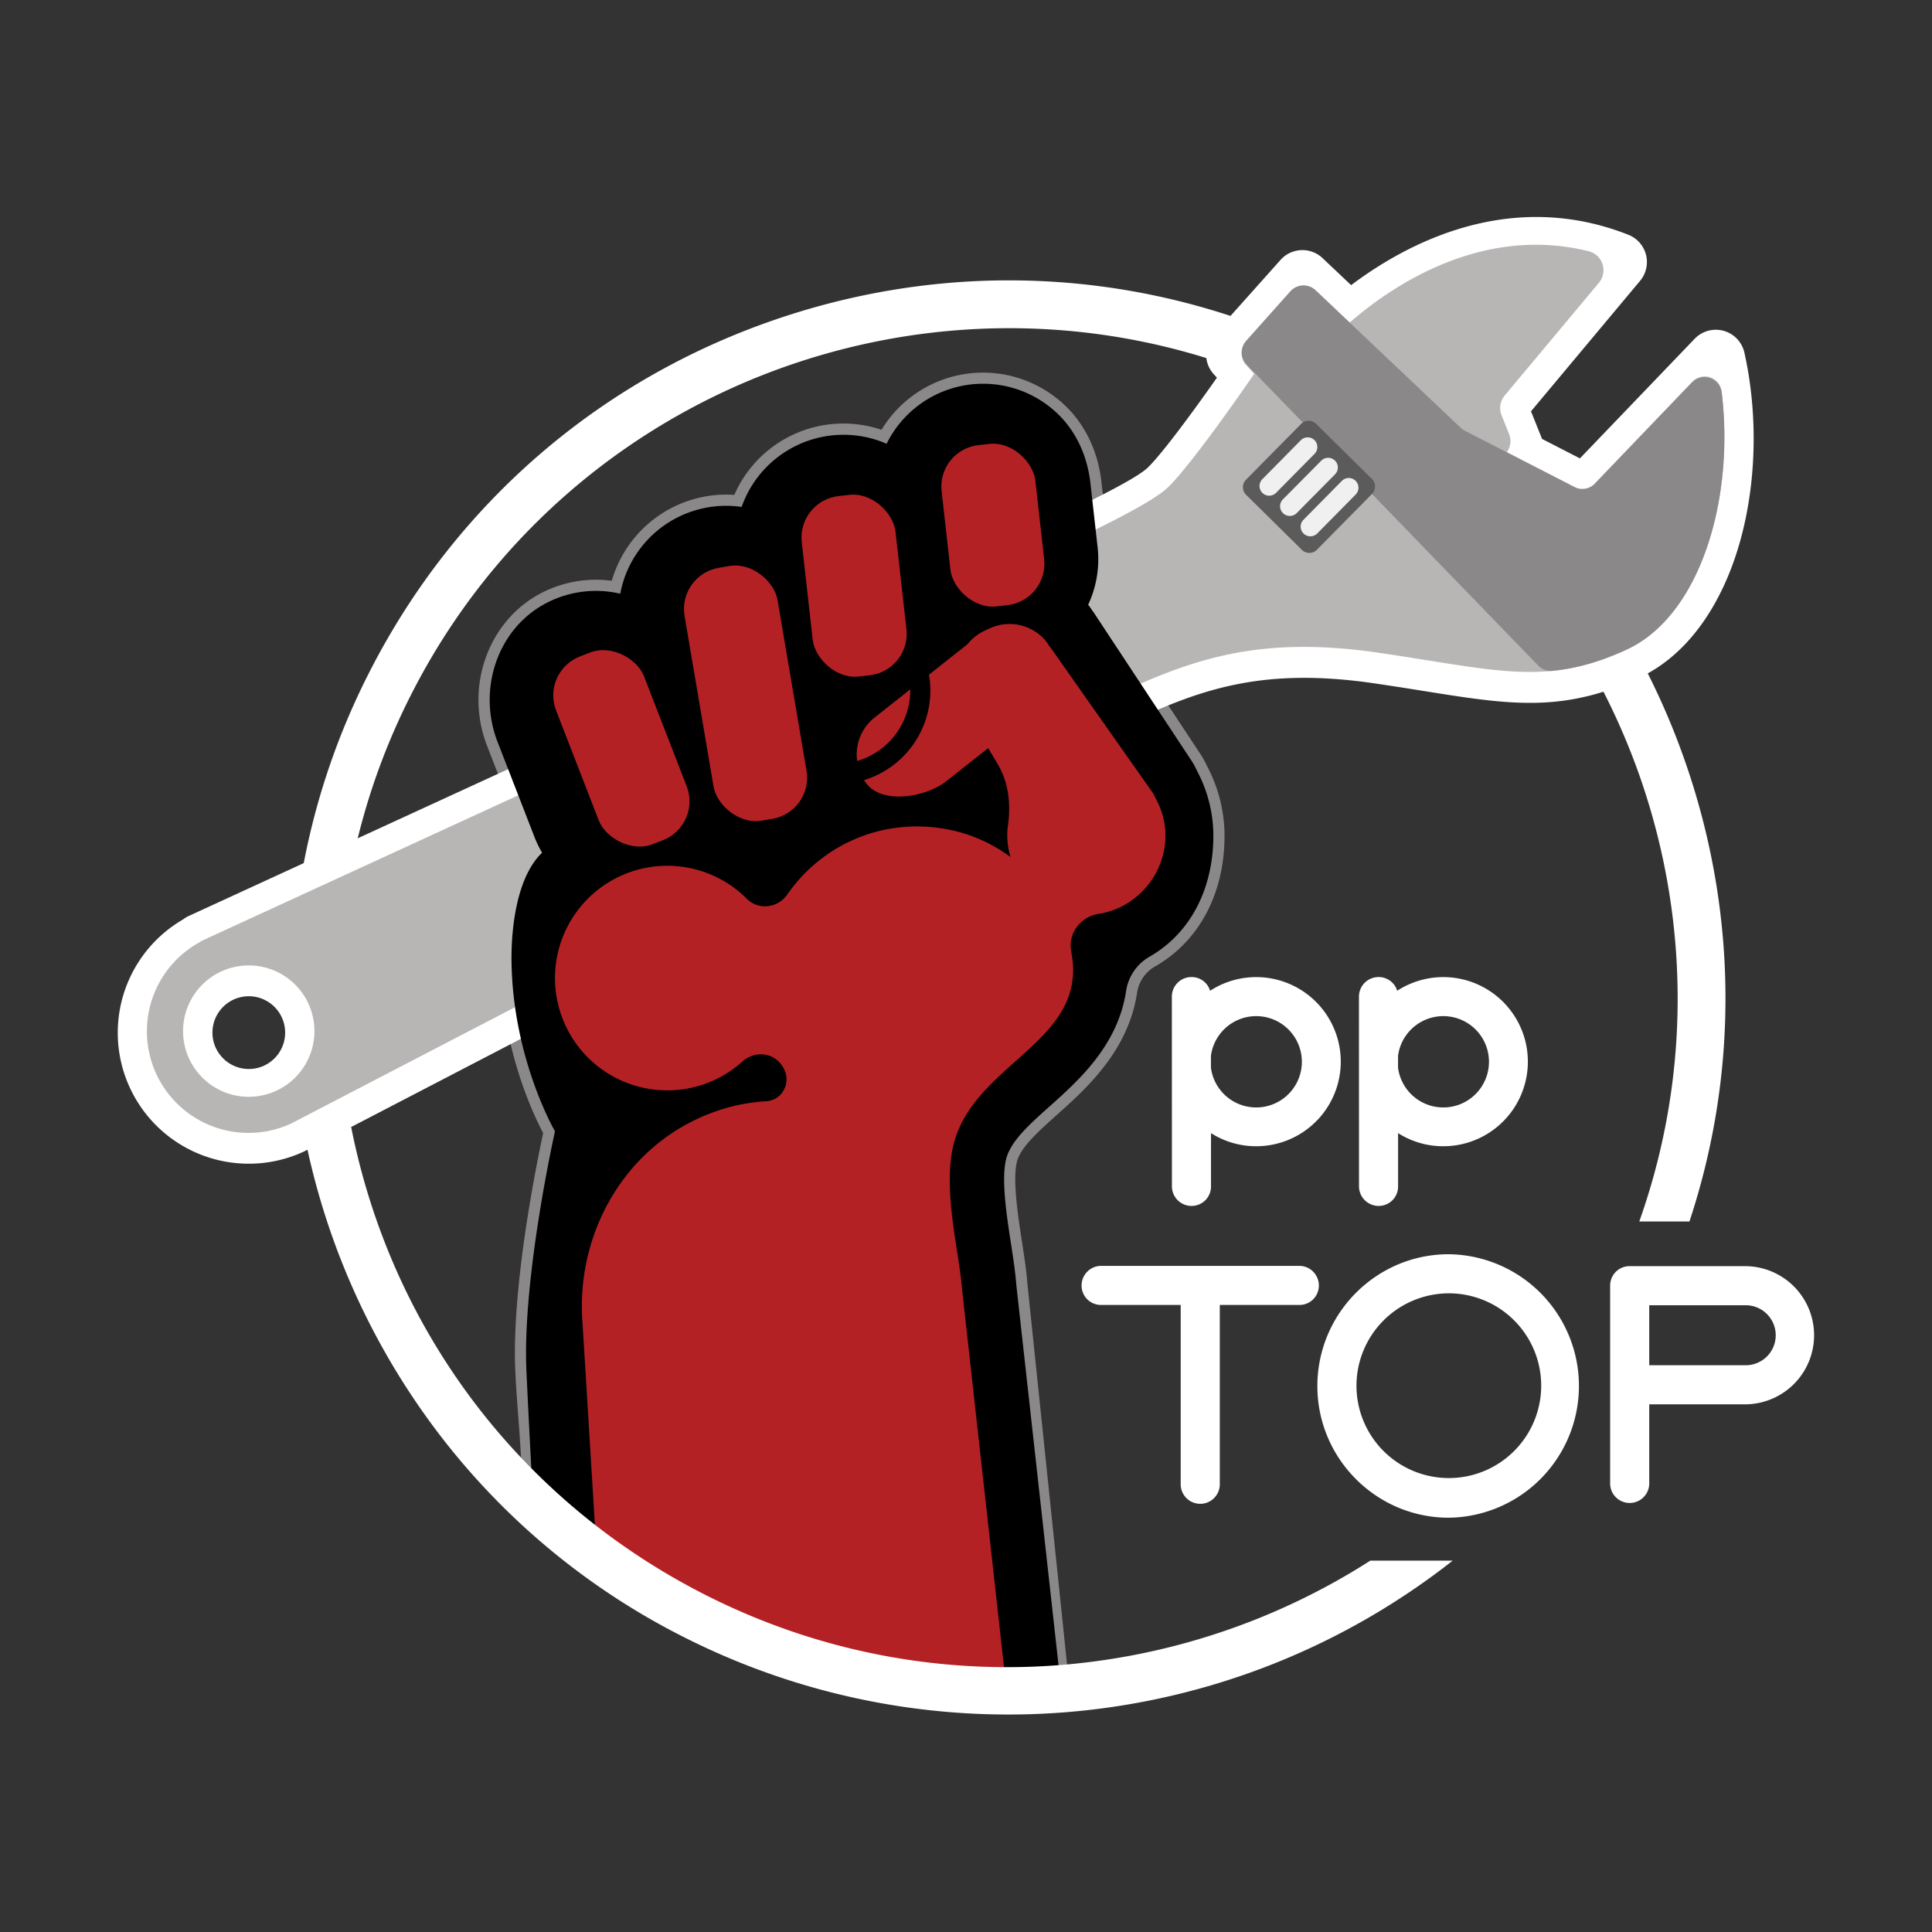 <svg xmlns="http://www.w3.org/2000/svg" viewBox="0 0 1145 1145"><rect x="0" y="0" width="1145" height="1145" fill="#333333" stroke="none"/><defs><style>.cls-1{fill:none;}.cls-2{fill:#8a8888;}.cls-3{fill:#fff;}.cls-4{fill:#c8d5e8;}.cls-5{fill:#b8b5b5;}.cls-6{fill:#5c5b5b;}.cls-7{fill:#f1f0f0;}.cls-8,.cls-9{fill:#b42125;}.cls-9{fill-rule:evenodd;}</style></defs><title>ppTOP _for_black</title><g id="Layer_2" data-name="Layer 2"><g id="Capa_1" data-name="Capa 1"><rect class="cls-1" width="1145" height="1145"/><path class="cls-2" d="M310.61,498.47q1.17,3,2.6,5.88c-15.52,18.85-16.86,51.77-16.67,65.72.73,51.87,20.1,91.54,25.38,101.41C318.71,686.31,303,761.79,305.41,813c1.12,24.3,4.34,50.44,3.94,75.68a398.51,398.51,0,0,0,101.7,73.47,394.41,394.41,0,0,0,223,40.2L608.92,761.08c-.61-8-1.88-16.21-3.21-25l-.12-.73c-2.34-15.21-5.88-38.2-2.51-48.16C605.89,679,616,670,626.65,660.45c16.73-14.91,42-37.45,47.23-72a21.58,21.58,0,0,1,10.79-15.74c26.09-15,41.05-43.22,41.05-77.41a88.1,88.1,0,0,0-10.3-41.16,52.6,52.6,0,0,0-4.9-8.61l-56.86-86.2-.94-1.27-.26-.41A70.6,70.6,0,0,0,657,323.38l-4.23-37.76c-2-18-9.69-34.07-21.64-45.37a70.36,70.36,0,0,0-103.52,7.05,71.51,71.51,0,0,0-5.19,7.42,70.54,70.54,0,0,0-87.23,38.58,69.72,69.72,0,0,0-16.75.85,70.71,70.71,0,0,0-55.87,50.05,70.57,70.57,0,0,0-40.28,6.51c-32.57,15.89-47.34,56-33.61,91.37Z"/><path class="cls-3" d="M243.44,412.08c98.81-195.23,338-273.66,533.25-174.85,179.94,91.08,260.66,301.43,194.83,486.68h29.73c28.33-85.63,28.62-177.72,0-265C965.89,351.05,890.64,263.42,789.38,212.17S573,152.16,465.1,187.52,269.63,298.13,218.38,399.39a423.08,423.08,0,0,0-43.86,150.17l28,2.75A395.16,395.16,0,0,1,243.44,412.08Z"/><path class="cls-4" d="M1016.82,212.8,939.89,293l-39.73-20.41-12.83-32,71.32-85.3c-71.44-28.15-132.83,14.18-158.8,36.8l-28-26.47-39.73,44.52,11.16,12.38s-36,52.65-51.14,67.28-93.14,48.3-135.88,67.94l-437.24,201,.08.16a60.22,60.22,0,0,0,53.43,107.89L663.74,411.54c43.49-20,83-34.1,153.36-23.78,44.09,6.46,71.78,12.74,98.09,11.12,1.11-.07,2.22-.16,3.33-.26l1.17-.11,2.46-.26,1.17-.14,3.22-.45.37-.06c1.14-.18,2.27-.38,3.4-.59l1.12-.22,2.55-.53,1.13-.25q1.71-.39,3.42-.84l.2-.05q1.77-.47,3.57-1l1.11-.33,2.7-.85,1.12-.37c1.23-.4,2.46-.83,3.7-1.28l.05,0c1.25-.45,2.53-.94,3.81-1.45l1.14-.46c1-.38,1.93-.78,2.9-1.19l1.16-.5c1.32-.56,2.64-1.15,4-1.77C1011.86,363.9,1032.34,282.27,1016.82,212.8ZM163.67,647.37a38.93,38.93,0,1,1,19.11-51.63A38.93,38.93,0,0,1,163.67,647.37Z"/><path class="cls-3" d="M147.45,689.67a77.61,77.61,0,0,1-38.89-144.8,17.18,17.18,0,0,1,3.25-2l437.25-201c7.28-3.34,15.57-7.09,24.34-11.06,33.66-15.21,96.29-43.53,106.73-53.59,9.1-8.78,28.63-35.66,41.08-53.38l-1.94-2.15a17.37,17.37,0,0,1-.06-23.2L758.94,154a17.37,17.37,0,0,1,24.9-1l16.91,16c32-24.13,93.56-57.74,164.26-29.88a17.37,17.37,0,0,1,7,27.3l-64.66,77.34,6.55,16.37,22.44,11.53,68-70.88a17.36,17.36,0,0,1,29.48,8.23c8.22,36.8,7.16,78-2.9,113-11.19,38.88-32.37,67.2-59.64,79.73-1.47.68-2.92,1.32-4.36,1.94l-1.25.54c-1.09.46-2.15.89-3.2,1.32l-1.26.5c-1.43.57-2.84,1.11-4.24,1.62l-.14.05c-1.37.49-2.71.95-4,1.4l-1.25.41c-1,.33-2,.65-3.05.95l-1.25.38c-1.37.4-2.72.78-4.06,1.13l-.3.08c-1.27.33-2.55.63-3.82.92l-1.28.29c-1,.22-2,.42-2.92.61l-1.3.25c-1.28.24-2.58.47-3.88.68l-.37.05c-1.28.2-2.51.37-3.74.53l-1.32.16-2.83.3-1.3.13c-1.27.11-2.53.21-3.8.28-21.9,1.35-44.32-2.23-72.71-6.77-9.08-1.45-18.47-2.95-29-4.49-66.45-9.74-102.78,3.63-143.2,22.19l-490.79,255c-.25.13-.5.26-.76.37A77.38,77.38,0,0,1,147.45,689.67Zm0-99.25a21.56,21.56,0,1,0,9,41.16h0a21.57,21.57,0,0,0-9-41.16Zm15.24-32.63q2.18.62,4.32,1.41a56.31,56.31,0,0,1,33.25,72.34c-.2.54-.41,1.07-.62,1.6l456.14-237,.76-.37c44.3-20.36,87.15-36.31,163.13-25.17,10.72,1.57,20.65,3.15,29.41,4.55,27.3,4.37,47,7.52,65.09,6.41,1-.06,1.92-.14,2.88-.22l1-.1c.72-.06,1.42-.14,2.12-.22l1-.12,2.76-.39.27,0c1-.16,2-.33,3-.51l1-.19,2.18-.46,1-.22c1-.22,1.95-.45,2.94-.71l.25-.06c1-.26,2-.55,3-.85l1-.28,2.35-.74,1-.32c1.1-.36,2.18-.74,3.28-1.14l.11,0c1.1-.4,2.2-.82,3.32-1.26l1-.41,2.6-1.08,1-.44c1.21-.52,2.41-1.05,3.64-1.61,30.85-14.18,50-65.47,47.63-119.24l-51.93,54.16A17.37,17.37,0,0,1,932,308.47l-39.73-20.41a17.41,17.41,0,0,1-8.19-9l-12.82-32a17.36,17.36,0,0,1,2.8-17.6l54.09-64.7c-50.94-8.29-94,20.55-116.84,40.43a17.37,17.37,0,0,1-23.35-.48l-15-14.17-17.44,19.55.72.81a17.37,17.37,0,0,1,1.45,21.43c-3.79,5.54-37.45,54.56-53.43,70-13.7,13.22-56.94,33.31-116.53,60.25-8.73,3.94-17,7.67-24.15,11Z"/><path class="cls-5" d="M947.59,167.6l-55.8,66.76a11.61,11.61,0,0,0-1.88,11.76l4.37,10.9c4.35,10.87-8.31,20.62-17.71,13.64L797.51,212a11.62,11.62,0,0,1-.89-17.93c22-20,77.86-61.89,145-45.15A11.6,11.6,0,0,1,947.59,167.6Z"/><path class="cls-5" d="M964,385c43.36-19.93,64.24-88.75,56.28-153.15a10,10,0,0,0-17.13-5.68l-63.24,65.94-73.07-37.54-87-82.34a10.64,10.64,0,0,0-15.25.64l-26.08,29.23a10.65,10.65,0,0,0,0,14.21l4.77,5.29s-36,52.65-51.14,67.28-93.14,48.3-135.88,67.94l-437.24,201,.08.16a60.22,60.22,0,0,0,53.43,107.89L663.74,410.64c43.49-20,83-34.1,153.36-23.78S916.1,407,964,385ZM165.47,645.58A38.93,38.93,0,1,1,184,597.76,38.94,38.94,0,0,1,165.47,645.58Z"/><path class="cls-2" d="M964,385c43.19-19.85,64.08-88.2,56.38-152.38a10.36,10.36,0,0,0-17.77-5.89l-57.36,59.81A10.36,10.36,0,0,1,933,288.6l-64.88-33.34a10.29,10.29,0,0,1-2.39-1.7L779.64,172a10.36,10.36,0,0,0-14.85.63L738.58,202a10.38,10.38,0,0,0,.29,14.11L911.65,394.47a10.39,10.39,0,0,0,8.48,3.11C934.11,396.17,948,392.37,964,385Z"/><path class="cls-6" d="M780.45,325.83a6.28,6.28,0,0,1-8.87.06l-33.11-32.68a6.27,6.27,0,0,1-.06-8.87l32.68-33.11a6.28,6.28,0,0,1,8.87-.06l33.11,32.68a6.28,6.28,0,0,1,.06,8.87Z"/><path class="cls-7" d="M756.28,292.06a5.75,5.75,0,0,1-8.13.05h0a5.75,5.75,0,0,1,0-8.13l22.76-23.06a5.75,5.75,0,0,1,8.13-.05h0a5.75,5.75,0,0,1,0,8.13Z"/><path class="cls-7" d="M768.48,304.1a5.75,5.75,0,0,1-8.13,0h0a5.75,5.75,0,0,1-.05-8.13L783.06,273a5.75,5.75,0,0,1,8.13,0h0a5.75,5.75,0,0,1,0,8.13Z"/><path class="cls-7" d="M780.68,316.14a5.75,5.75,0,0,1-8.13.05h0a5.75,5.75,0,0,1-.06-8.13L795.26,285a5.74,5.74,0,0,1,8.12-.05h0a5.75,5.75,0,0,1,.06,8.13Z"/><path d="M316.77,496.08a63.12,63.12,0,0,0,4.51,9.28c-14.89,14.13-18.41,44.23-18.13,64.62.81,57.73,25.76,100.49,25.76,100.49S309.43,757.15,312,812.66c1.2,25.77,2.33,47.52,3.8,74a27.87,27.87,0,0,0,3.4,11.51,395.91,395.91,0,0,0,49.29,39.05c25.33,13.13,57.5,25.76,91.32,38,63.16,22.91,147.25,27.27,165.68,28l3.63-.35L602.34,761.69c-.61-8-1.91-16.37-3.28-25.28-2.59-16.8-6.13-39.8-2.24-51.29,3.37-9.93,14.09-19.49,25.43-29.6,16.78-15,40.24-35.88,45.1-68.09a28.27,28.27,0,0,1,14-20.49c24.82-14.28,37.74-41.06,37.74-71.68A81.48,81.48,0,0,0,709.48,457a46.34,46.34,0,0,0-4.42-7.8l-56.92-86.29-.85-1.13c-.75-1.18-1.55-2.32-2.39-3.39a63.58,63.58,0,0,0,5.57-34.29l-4.23-37.75c-1.74-15.57-8.23-30.54-19.61-41.31a63.75,63.75,0,0,0-93.81,6.37A64.13,64.13,0,0,0,525.45,263a64,64,0,0,0-85.92,37.44,63.85,63.85,0,0,0-71.94,51.42,63.45,63.45,0,0,0-42.36,4.82c-30.24,14.75-42.53,51.68-30.35,83Z"/><rect class="cls-8" x="340.34" y="383.81" width="55.9" height="119.33" rx="24.72" ry="24.72" transform="translate(-135.52 163.32) rotate(-21.21)"/><rect class="cls-8" x="413.92" y="334.88" width="55.9" height="151.99" rx="24.72" ry="24.72" transform="translate(-62.58 79.82) rotate(-9.64)"/><rect class="cls-8" x="478.25" y="293.28" width="55.9" height="107.6" rx="24.72" ry="24.72" transform="translate(-35.55 58.62) rotate(-6.4)"/><rect class="cls-8" x="560.49" y="263.11" width="55.9" height="96.18" rx="24.72" ry="24.72" transform="translate(-31.03 67.56) rotate(-6.4)"/><path class="cls-3" d="M652.52,773.38A11.47,11.47,0,0,1,641,761.89a11.62,11.62,0,0,1,11.49-11.67H770.13a11.62,11.62,0,0,1,11.49,11.67,11.47,11.47,0,0,1-11.49,11.49H722.91V879.31a11.59,11.59,0,1,1-23.17,0V773.38Z"/><path class="cls-3" d="M780.74,821.49c0-43.15,35-78.17,77.82-78.17a78.08,78.08,0,0,1,0,156.15C815.76,899.47,780.74,864.46,780.74,821.49Zm23.17,0a54.74,54.74,0,1,0,54.65-55A54.83,54.83,0,0,0,803.91,821.49Z"/><path class="cls-3" d="M1034.18,750.39a40.94,40.94,0,1,1,0,81.88H977.42v47.22a11.59,11.59,0,0,1-23.17,0V761.89a11.47,11.47,0,0,1,11.49-11.5Zm0,58.72a17.78,17.78,0,1,0,0-35.55H977.42v35.55Z"/><path class="cls-3" d="M694.5,590.54a11.61,11.61,0,0,1,11.67-11.49,11.4,11.4,0,0,1,11,8.13,50.12,50.12,0,1,1,27.24,92.14,49.68,49.68,0,0,1-26.71-7.78v31.65a11.47,11.47,0,0,1-11.49,11.5,11.62,11.62,0,0,1-11.67-11.5Zm23.16,42.27a27.06,27.06,0,1,0,0-7.08Z"/><path class="cls-3" d="M805.38,590.54a11.62,11.62,0,0,1,11.67-11.49,11.42,11.42,0,0,1,11,8.13,50.12,50.12,0,1,1,27.23,92.14,49.67,49.67,0,0,1-26.7-7.78v31.65a11.48,11.48,0,0,1-11.5,11.5,11.63,11.63,0,0,1-11.67-11.5Zm23.17,42.27a27.06,27.06,0,1,0,0-7.08Z"/><path class="cls-9" d="M684.88,473.13a27,27,0,0,0-1.66-3.22l-.38-.53c-.17-.26-.35-.5-.53-.75l-59.77-84.95c-.24-.34-.55-.59-.81-.92a26.89,26.89,0,0,0-1.51-2.36h0A27.92,27.92,0,0,0,585.37,373a30.46,30.46,0,0,0-6.32,3.4,31.16,31.16,0,0,0-5.72,5.44l-22.75,18a55.52,55.52,0,0,1-38.5,62.49c.5.77,1,1.53,1.61,2.27,9.57,12.11,35,7.95,47.14-1.62l24.83-19.61,5.64,9.49c6.49,10.94,7.83,23.77,6.07,36.37a43.66,43.66,0,0,0-.42,6.09,46.52,46.52,0,0,0,1.93,12.61,91.06,91.06,0,0,0-36.36-16.22c-39.49-7.86-75.68,9.23-95.83,38.3-5.7,8.23-17.11,9.65-24.18,2.57A66.55,66.55,0,1,0,440,629.11c7.29-6.56,18.55-5.51,23.73,2.82l.29.45c5.34,8.59.06,19.68-10,20.27A111.1,111.1,0,0,0,413.49,663c-45.9,21.27-72.15,70.56-68.27,121L354,927a402,402,0,0,0,57.08,35.14,394.19,394.19,0,0,0,185.81,42.63L570.2,764.43c-1.86-24.24-12.92-63.64-3.71-90.81,15.28-45,78.49-57.8,68.4-109.37l0-.27c-2.14-10.86,5.49-20.74,16.43-22.44.36,0,.73-.11,1.09-.18,16.39-2.9,30.18-15.08,35.65-30.79A45.31,45.31,0,0,0,684.88,473.13Z"/><path class="cls-9" d="M508,451a43.75,43.75,0,0,0,31.48-41.93c0-.18,0-.35,0-.52L518.3,425.28A27.88,27.88,0,0,0,508,451Z"/><path class="cls-3" d="M812.12,924.91c-114.54,73.41-263.92,86.17-393.83,20.42C308.57,889.8,232,788.67,208.11,667.87l-27.55,5.44a428.93,428.93,0,0,0,76.16,171.94A420.63,420.63,0,0,0,405.6,970.39a425.86,425.86,0,0,0,455.34-45.48Z"/></g></g></svg>